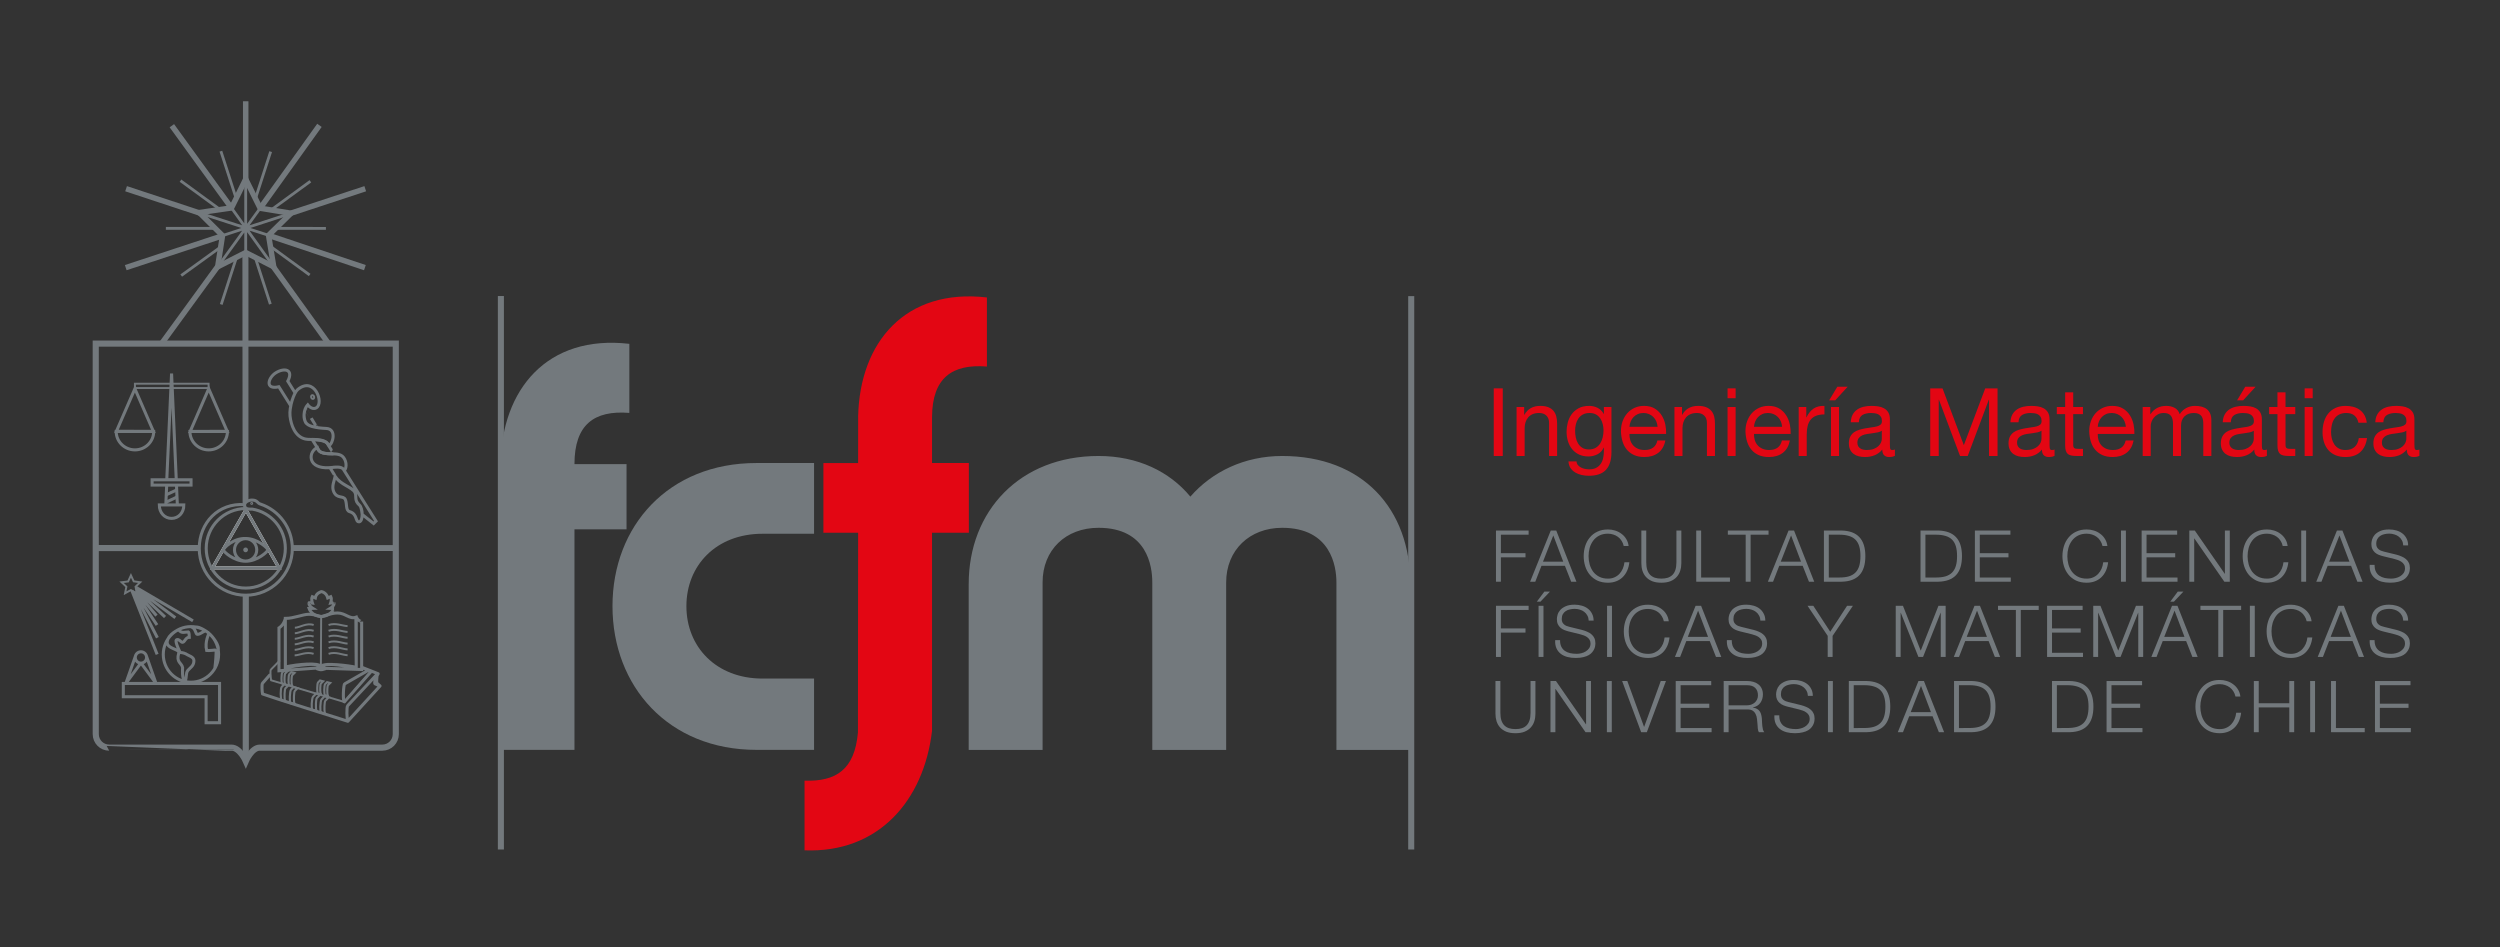 <?xml version="1.0" encoding="utf-8"?>
<!-- Generator: Adobe Illustrator 16.0.0, SVG Export Plug-In . SVG Version: 6.00 Build 0)  -->
<!DOCTYPE svg PUBLIC "-//W3C//DTD SVG 1.1//EN" "http://www.w3.org/Graphics/SVG/1.1/DTD/svg11.dtd">
<svg version="1.1" id="Layer_1" xmlns:x="http://ns.adobe.com/Extensibility/1.0/" xmlns:i="http://ns.adobe.com/AdobeIllustrator/10.0/" xmlns:graph="http://ns.adobe.com/Graphs/1.0/"
	 xmlns="http://www.w3.org/2000/svg" xmlns:xlink="http://www.w3.org/1999/xlink" x="0px" y="0px" width="792px" height="300px"
	 viewBox="0 0 792 300" enable-background="new 0 0 792 300" xml:space="preserve">
<rect x="0" y="0" width="792" height="300" fill="#333333" stroke="none"/>
<g>
	<path fill="none" stroke="#73797D" stroke-width="1.94" stroke-miterlimit="3.864" d="M125.387,108.85v123.72
		c0,2.363-1.908,4.283-4.263,4.283H82.345c-2.593-0.063-4.467,4.27-4.467,4.27s-1.882-4.334-4.591-4.27
		c0.003-0.004-38.689,0-38.689,0c-2.354,0-4.263-1.92-4.263-4.283l-0.003-123.712L125.387,108.85L125.387,108.85z"/>
	<path fill="none" stroke="#73797D" stroke-width="0.965" stroke-miterlimit="3.864" d="M92.118,128.55l-3.777-6.022
		c-4.525,1.045-3.413-2.88-0.961-4.423c2.695-1.691,5.742-1.096,3.787,2.648c0,0,0.871,1.417,2.324,3.729
		C93.491,124.482,92.499,126.367,92.118,128.55L92.118,128.55z M108.83,148.744l10.293,16.347l-0.757,0.761l-3.608-2.859
		c0,0-0.22-2.393-0.793-2.885c-1.938-1.672-0.789-2.594-1.539-4.146c-0.749-1.547-5.147-2.741-6.17-5.067
		c0.019,0.113-1.694-2.717-1.694-2.717C108.486,147.482,108.83,148.744,108.83,148.744L108.83,148.744z M96.762,129.467
		c-0.017-0.035,3.659,6.018,3.644,5.939c-2.274-0.275-3.378-0.93-3.831-2.152C96.039,131.875,96.458,130.041,96.762,129.467
		L96.762,129.467z M41.747,187.02l8.036,20.291 M42.403,187.607l7.459,14.42 M42.949,187.828l6.784,10.18 M43.352,187.646
		l6.22,7.392 M43.275,186.959l9.006,8.512 M43.201,186.461l12.34,9.232 M43.008,186.037l18.118,10.639 M52.804,153.684l-0.275,6.271
		h3.654l-0.277-6.271H52.804L52.804,153.684z M55.838,151.959l-1.486-33.625l-1.52,33.625H55.838L55.838,151.959z M48.186,151.994
		H60.52v1.688H48.186V151.994L48.186,151.994z M58.242,159.964c0,2.521-1.742,4.265-3.891,4.265c-2.146,0-3.889-1.742-3.889-4.265
		H58.242L58.242,159.964z M48.692,136.691c0,3.221-2.661,5.832-5.942,5.832s-5.943-2.611-5.943-5.832H48.692L48.692,136.691z
		 M97.485,128.242c0,0,1.312,1.783,2.717,0.953c2.574-1.521-0.604-10.188-5.903-5.779c-1.165,0.974-2.723,5.479-2.421,8.365
		c0.303,2.893,1.586,6.545,4.842,7.301c1.966,0.457,5.882-0.637,7.508,2.041c1.209-0.453,2.531-5.229-0.847-5.387
		c-3.332-0.15-6.152-0.721-6.661-2.129C95.511,130.26,97.485,128.242,97.485,128.242L97.485,128.242z M100.486,141.797
		c-1.309,0.636-2.268,2.15-1.811,3.835c0.457,1.687,2.503,2.692,5.394,2.54c0.161-0.008,0.312-0.021,0.46-0.028
		c2.558-0.19,3.7-0.5,4.564,0.947c0.913-1.071,0.648-3.459-0.652-4.563C106.466,142.842,101.329,144.98,100.486,141.797
		L100.486,141.797z M106.204,150.925c-0.304,1.38-1.235,3.224-0.457,4.897c1.063,2.295,3.043,1.07,3.653,2.443
		c0.607,1.375,0.023,3.428,1.37,3.826c2.588,0.768,1.677,3.363,3.047,3.213c1.21-0.137,1.253-4.199,0-5.354
		c-1.828-1.687-0.611-2.908-1.522-4.285C111.378,154.291,108.029,153.68,106.204,150.925L106.204,150.925z"/>
	<path fill="none" stroke="#73797D" stroke-width="0.621" stroke-miterlimit="3.864" d="M79.567,159.484
		c0-0.096,0.076-0.17,0.172-0.17c0.096,0,0.171,0.074,0.171,0.17s-0.075,0.17-0.171,0.17
		C79.644,159.66,79.567,159.578,79.567,159.484L79.567,159.484z M98.833,125.211c0.247-0.088,0.539,0.094,0.652,0.406
		c0.113,0.314,0.005,0.646-0.237,0.734c-0.246,0.092-0.539-0.092-0.651-0.408C98.483,125.632,98.591,125.302,98.833,125.211
		L98.833,125.211z"/>
	<path fill="none" stroke="#73797D" stroke-width="0.965" stroke-miterlimit="3.864" d="M51.724,207.32
		c0-4.869,3.923-8.81,8.765-8.81c4.842,0,8.765,3.938,8.765,8.81c0,4.861-3.923,8.807-8.765,8.807
		C55.646,216.127,51.724,212.182,51.724,207.32L51.724,207.32z M69.557,228.965h-4.265v-8.234H39.068v-4.213h30.487L69.557,228.965
		L69.557,228.965z M42.86,208.283c0-0.988,0.8-1.795,1.791-1.795c0.987,0,1.786,0.807,1.786,1.795c0,0.994-0.799,1.799-1.786,1.799
		C43.661,210.082,42.86,209.279,42.86,208.283L42.86,208.283z M42.939,207.77l-3.063,8.707l4.731-6.395 M46.359,207.77l3.061,8.707
		l-4.731-6.395 M52.981,203.18c-0.442,2.4,4.035,2.371,3.654,3.674c-0.918,3.137,0.913,3.021,1.218,4.666
		c0,0-0.305,3.898,0.76,4.209c0.61-0.84,0.154-2.484,0.913-3.367c0.801-0.916,1.904-1.418,1.904-3.057
		c0-1.189-1.65-1.568-2.134-1.914c-0.531-0.383-1.522-0.688-2.206-0.688c0,0-1.751-3.365-1.218-3.979
		c0.607-0.533,1.523,0.764,1.901,0.764c0.8,0,0.95-1.604,2.207-1.604c0-0.386-0.077-1.571-0.305-1.688
		c-1.257,0-2.053,0.615-3.122-0.688C56.559,199.5,53.426,200.771,52.981,203.18L52.981,203.18z M63.224,198.854
		c-0.98-0.377-2.477-0.229-2.477-0.229c1.296,0.613,1.22,2.33,1.752,2.33c1.068,0,1.599-0.877,2.664-1.066
		C65.166,199.889,64.203,199.229,63.224,198.854L63.224,198.854z M69.168,205.58c0-2.201-2.939-4.93-2.939-4.93
		s-1.446,2.68-0.764,5.434c0.686,0.074,2.665-0.152,2.665-0.152c0.497,0.229,0.304,1.033,0.304,1.527
		c0,1.227-0.381,4.359-0.381,4.359S69.168,207.787,69.168,205.58L69.168,205.58z"/>
	<polygon fill="none" stroke="#73797D" stroke-width="0.621" stroke-miterlimit="3.864" points="41.479,182.275 40.584,184.207 
		38.521,184.455 40.032,185.882 39.625,187.943 41.45,186.938 43.318,187.959 42.951,185.861 44.42,184.455 42.356,184.166 	"/>
	
		<line fill="none" stroke="#73797D" stroke-width="1.94" stroke-miterlimit="3.864" x1="77.859" y1="188.416" x2="77.859" y2="240.777"/>
	
		<path fill="none" stroke="#73797D" stroke-width="0.966" stroke-linecap="round" stroke-linejoin="round" stroke-miterlimit="3.864" d="
		M85.419,213.887l-2.252,2.563c-0.301,0.352-0.142,2.717,0.01,3.396c1.778,0.714,26.972,8.638,26.972,8.638l10.248-11.168
		l-1.603-0.688c-0.453-0.729,0.998-3.188,0.998-3.188l-4.96-1.957 M110.163,223.525c-0.4,0.324-0.305,4.512,0.019,4.977
		c0.02,0,10.217-11.188,10.217-11.188l-1.059-0.965c-0.09-1.007,0.182-2.822,0.182-2.822L110.163,223.525L110.163,223.525z
		 M109.208,216.643c-0.42,0.189-0.67,5.676-0.1,5.713c0.002-0.006,8.416-9.561,8.416-9.561l-0.815-0.459L109.208,216.643
		L109.208,216.643z"/>
	
		<path fill="none" stroke="#73797D" stroke-width="0.62" stroke-linecap="round" stroke-linejoin="round" stroke-miterlimit="3.864" d="
		M88.499,209.393l-2.629,2.688c-0.377,0.203-0.092,2.721,0,3.426c0.921,0.253,23.228,6.879,23.228,6.879l8.396-9.66l-2.663-0.953"/>
	<path fill="none" stroke="#73797D" stroke-width="0.965" stroke-miterlimit="3.864" d="M112.857,195.408v15.994
		c-2.184-0.521-10.389-1.572-11.225-0.271c-0.683-1.304-7.278-0.716-11.238,0.166v-15.392c-0.502,2.228-2.016,3.033-2.016,3.033
		v13.566l11.694-0.842c1.296,0.842,2.779,0.305,3.272,0.072l11.226,0.363v-15.188C114.571,196.923,113.461,196.826,112.857,195.408
		L112.857,195.408z M112.857,211.404c-2.388,0-9.512-1.914-11.188-0.229c1.522-0.036,1.563,0.952,0,0.993
		c-1.674-0.111-1.407-1.07,0-0.953c-1.447-1.879-11.255,0.387-11.255,0.387l-0.021-15.688c2.721,0,5.541-1.313,7.455-1.313
		s3.929,0.813,3.929,0.813s3.011-1.221,5.137-1.221c2.519,0,3.814,2.061,5.83,1.352
		C112.708,196.518,112.857,211.404,112.857,211.404L112.857,211.404z"/>
	
		<line fill="none" stroke="#73797D" stroke-width="0.621" stroke-miterlimit="3.864" x1="101.744" y1="195.436" x2="101.648" y2="211.119"/>
	<path fill="none" stroke="#73797D" stroke-width="0.671" stroke-miterlimit="3.864" d="M90.062,216.795l-0.842,0.852
		c-0.39,0.449-0.394,3.98,0.009,4.162c-0.009,0.061,1.823,0.53,1.01,0.159c-0.174-1.136-0.105-3.584,0.2-3.935l0.919-0.897
		L90.062,216.795L90.062,216.795z M92.993,217.636l-0.804,0.856c-0.388,0.439-0.549,4.072-0.144,4.25
		c-0.013,0.066,1.978,0.435,1.164,0.063c-0.178-1.137-0.106-3.584,0.2-3.936l0.851-0.852L92.993,217.636L92.993,217.636z
		 M100.112,219.74l-0.956,1.006c-0.389,0.449-0.595,3.895-0.189,4.072c-0.012,0.066,2.021,0.619,1.21,0.242
		c-0.177-1.127-0.106-3.582,0.199-3.936l1.032-1.043L100.112,219.74L100.112,219.74z M102.815,220.582l-0.956,1.01
		c-0.391,0.441-0.554,3.918-0.153,4.1c-0.011,0.063,1.983,0.59,1.171,0.219c-0.179-1.137-0.106-3.584,0.2-3.936l1.032-1.045
		L102.815,220.582L102.815,220.582z M90.06,212.418l-0.64,0.648c-0.295,0.342-0.354,3.301-0.048,3.438
		c-0.008,0.049,0.834,0.337,0.95,0.294c0.125-0.007-0.07-0.312-0.129-0.454c-0.134-0.861-0.078-2.725,0.154-2.99l0.695-0.674
		L90.06,212.418L90.06,212.418z"/>
	<path fill="none" stroke="#73797D" stroke-width="0.965" stroke-miterlimit="3.864" d="M101.782,195.289
		c-3.042-0.076-3.874-2.506-3.874-2.506l1.183-0.055c0,0-1.485-0.902-1.155-1.791c-0.024-0.041,1.034,0.11,1.034,0.11
		s-0.446-1.218-0.042-2.021l0.947,0.396c0.272-1.618,1.948-1.996,1.948-1.996s1.561,0.212,2.018,1.996l0.947-0.396
		c0.404,0.805-0.033,2.021-0.033,2.021s1.058-0.151,1.034-0.11c0.331,0.889-1.156,1.791-1.156,1.791l1.186,0.055
		C105.817,192.783,104.825,195.215,101.782,195.289L101.782,195.289z"/>
	
		<line fill="none" stroke="#73797D" stroke-width="1.94" stroke-miterlimit="3.864" x1="30.248" y1="173.623" x2="63.09" y2="173.623"/>
	
		<line fill="none" stroke="#73797D" stroke-width="1.87" stroke-miterlimit="3.864" x1="92.757" y1="173.623" x2="125.336" y2="173.623"/>
	<polygon fill="none" stroke="#FFFFFF" stroke-width="0.965" stroke-miterlimit="3.864" points="77.904,161.49 88.378,179.91 
		67.338,179.91 	"/>
	<path fill="none" stroke="#73797D" stroke-width="0.965" stroke-miterlimit="3.864" d="M77.814,170.596
		c3.791,0,7.087,3.119,7.046,3.613c0.035,0.466-3.257,3.59-7.046,3.59s-7.091-3.124-7.057-3.59
		C70.722,173.715,73.895,170.449,77.814,170.596L77.814,170.596z M74.281,174.197c0-1.959,1.58-3.545,3.528-3.545
		c1.949,0,3.53,1.59,3.53,3.545c0,1.957-1.581,3.549-3.53,3.549C75.86,177.742,74.281,176.154,74.281,174.197L74.281,174.197z"/>
	<path fill="#73797D" stroke="#73797D" stroke-width="0.621" stroke-miterlimit="3.864" d="M77.369,174.197
		c0-0.244,0.198-0.44,0.444-0.44c0.241,0,0.44,0.196,0.44,0.44c0,0.246-0.199,0.445-0.44,0.445
		C77.566,174.645,77.369,174.443,77.369,174.197L77.369,174.197z"/>
	<path fill="none" stroke="#73797D" stroke-width="0.965" stroke-miterlimit="3.864" d="M77.916,161.102
		c-6.922,0-12.588,5.656-12.588,12.609c0,6.955,5.61,12.594,12.532,12.594c6.922,0,12.533-5.639,12.533-12.594
		c0-6.256-4.54-11.441-10.49-12.428c-2.214,0.16-2.327-0.646-2.405-1.063c-0.204-1.134,1.271-1.8,2.323-1.8
		c1.828,0,1.674,1.07,2.77,1.3c5.825,1.979,10.015,7.521,10.015,14.035c0,8.181-6.601,14.813-14.742,14.813
		c-8.143,0-14.742-6.633-14.742-14.813c0-8.187,6.12-14.494,14.344-13.882C77.333,160.412,77.916,161.102,77.916,161.102
		L77.916,161.102z"/>
	<polygon fill="none" stroke="#73797D" stroke-width="1.734" stroke-miterlimit="3.864" points="77.839,56.75 73.329,65.87 
		63.136,67.346 70.483,74.636 68.967,84.517 77.839,80.01 86.713,84.517 85.083,74.544 92.198,67.563 82.421,65.961 	"/>
	<path fill="none" stroke="#73797D" stroke-width="0.895" stroke-miterlimit="3.864" d="M77.839,57.078V80.01 M63.484,67.56
		l21.598,6.985 M68.967,84.517l13.452-18.555 M86.713,84.517L73.332,65.871 M92.198,67.563l-21.714,7.075"/>
	<path fill="none" stroke="#73797D" stroke-width="1.734" stroke-miterlimit="3.864" d="M70.364,74.725L39.831,84.788
		 M115.709,59.783l-23.493,7.742 M73.303,65.85L54.444,39.825 M104.12,108.884L86.549,84.453 M82.435,65.934l18.768-26.223
		 M51.158,108.884l17.787-24.431 M63.388,67.533l-23.447-7.75 M115.598,84.788L85.199,74.603 M77.839,32.089v25.578"/>
	<path fill="none" stroke="#73797D" stroke-width="0.895" stroke-miterlimit="3.864" d="M69.953,78.224l-12.545,9.072
		 M98.328,57.426l-12.341,9.009 M74.895,81.583l-4.809,14.868 M85.746,48.032l-4.771,14.75 M80.869,81.595l4.774,14.76
		 M69.976,47.896l4.852,15.001 M85.639,78.014l12.462,9.098 M57.181,57.234l12.437,9.079 M87.534,72.349l15.712,0.003
		 M52.547,72.349H68.02"/>
	<path fill="none" stroke="#73797D" stroke-width="0.965" stroke-miterlimit="3.864" d="M103.612,140.369
		c0.69,1.021,2.094,3.402,2.054,3.402c0,0-3.311,0.229-4.489-0.88c-0.259-0.394-2.25-3.606-2.25-3.606
		S102.927,139.345,103.612,140.369L103.612,140.369z M42.736,123.16l-5.857,13.479l11.725,0.032L42.736,123.16L42.736,123.16z
		 M60.166,136.691c0,3.221,2.661,5.832,5.942,5.832c3.285,0,5.942-2.611,5.942-5.832H60.166L60.166,136.691z M66.12,123.16
		l5.859,13.479l-11.725,0.032L66.12,123.16L66.12,123.16z M52.639,159.072l3.504-1.646 M52.526,156.818l3.503-1.646"/>
	<path fill="none" stroke="#73797D" stroke-width="0.621" stroke-miterlimit="3.864" d="M54.279,122.926H42.743v-1.375h11.423
		L54.279,122.926L54.279,122.926z M54.469,121.551h11.608v1.375H54.543L54.469,121.551L54.469,121.551z M93.413,198.867
		c1.598-0.053,3.661-1.635,5.95-0.871 M93.398,200.615c1.594-0.047,3.672-1.559,5.962-0.787 M93.382,202.369
		c1.597-0.047,3.685-1.482,5.975-0.719 M93.373,204.121c1.595-0.047,3.693-1.412,5.985-0.645 M93.357,205.875
		c1.596-0.047,3.708-1.336,5.995-0.573 M93.341,207.629c1.596-0.053,3.722-1.264,6.011-0.496 M110.106,198.352
		c-1.597-0.052-3.728-1.119-6.016-0.354 M110.109,200.197c-1.597-0.053-3.729-1.139-6.017-0.369 M110.111,202.045
		c-1.597-0.053-3.728-1.16-6.016-0.396 M110.111,203.891c-1.597-0.052-3.728-1.182-6.013-0.412 M110.116,205.736
		c-1.598-0.055-3.729-1.197-6.014-0.437 M110.118,207.58c-1.598-0.053-3.728-1.215-6.016-0.447"/>
	<polygon fill="none" stroke="#73797D" stroke-width="0.965" stroke-miterlimit="3.864" points="77.904,161.49 88.378,179.91 
		67.338,179.91 	"/>
	<path fill="none" stroke="#73797D" stroke-width="0.671" stroke-miterlimit="3.864" d="M92.294,212.955l-0.639,0.646
		c-0.296,0.342-0.354,3.299-0.048,3.438c0.145,0.084,0.835,0.406,0.95,0.359c0.124,0-0.09-0.375-0.129-0.52
		c-0.135-0.859-0.08-2.723,0.152-2.99l0.698-0.68L92.294,212.955L92.294,212.955z"/>
	<polygon fill="#73797D" points="76.792,80.01 78.708,80.01 78.708,158.191 77.817,159.396 77.458,159.875 76.861,159.467 	"/>
	<path fill="none" stroke="#73797D" stroke-width="0.671" stroke-miterlimit="3.864" d="M101.388,215.572l-0.642,0.65
		c-0.293,0.34-0.353,3.301-0.048,3.438c-0.009,0.052,0.834,0.334,0.95,0.293c0.124-0.004-0.071-0.313-0.129-0.453
		c-0.136-0.854-0.08-2.721,0.153-2.984l0.696-0.68L101.388,215.572L101.388,215.572z M103.623,216.111l-0.638,0.646
		c-0.297,0.344-0.354,3.309-0.047,3.439c0.144,0.08,0.833,0.404,0.949,0.361c0.125-0.004-0.09-0.381-0.129-0.521
		c-0.136-0.856-0.079-2.728,0.152-2.99l0.697-0.684L103.623,216.111L103.623,216.111z"/>
</g>
<g>
	<path fill="#E30613" d="M295.267,146.684h11.667v22.082h-11.667v62.77c-2.609,22.172-17.031,38.767-40.39,37.849v-22.073
		c9.952,0.336,15.882-3.461,16.917-15.256l0.061-63.285h-11.003v-22.08h11.003l0.006-14.845
		c0.551-23.392,14.897-40.593,40.79-37.614v21.883c-11.077-0.877-17.273,3.624-17.383,15.908v14.665V146.684L295.267,146.684z"/>
	<path fill="none" stroke="#73797D" stroke-width="1.916" stroke-miterlimit="3.864" d="M447.076,269.121V93.813 M158.681,269.121
		V93.783"/>
	<path fill="#73797D" d="M181.99,147.037c0-12.528,6.209-17.112,17.384-16.23v-21.881c-26.074-3.001-40.441,14.466-40.796,38.111
		v20.646v69.871h23.412v-69.871h16.497v-20.646H181.99L181.99,147.037z"/>
	<path fill="#73797D" d="M239.624,237.555h18.268V214.97h-16.32c-14.722,0-24.12-10.058-24.12-22.938s9.4-22.938,24.12-22.938h16.32
		v-22.407h-18.268c-27.846,0-45.588,19.938-45.588,45.349C194.036,217.443,211.777,237.555,239.624,237.555L239.624,237.555z"/>
	<path fill="#73797D" d="M446.791,185.023c0-23.813-15.069-40.568-40.605-40.568c-11.88,0-22.166,4.939-29.082,12.875
		c-6.559-7.936-16.661-12.875-29.082-12.875c-24.994,0-41.137,17.463-41.137,40.568v52.565h23.408v-53.095
		c0-10.229,7.271-17.287,17.729-17.287c15.432,0,17.025,12.17,17.025,17.287v53.095h23.403v-53.095
		c0-10.229,7.44-17.287,17.729-17.287c15.433,0,17.202,12.17,17.202,17.287v53.095h23.404v-52.565H446.791L446.791,185.023z"/>
</g>
<g>
	<path fill="#73797D" d="M473.765,215.75v10.379c0,0.828,0.114,1.623,0.346,2.383c0.243,0.74,0.615,1.395,1.113,1.953
		c0.521,0.559,1.176,1.005,1.965,1.34c0.81,0.316,1.772,0.479,2.897,0.479c1.146,0,2.109-0.16,2.9-0.479
		c0.805-0.335,1.459-0.781,1.961-1.34c0.516-0.563,0.891-1.213,1.121-1.953c0.241-0.76,0.357-1.555,0.357-2.383V215.75h-1.551
		v10.039c0,0.938-0.104,1.742-0.313,2.4c-0.221,0.652-0.523,1.188-0.938,1.61c-0.414,0.405-0.912,0.711-1.506,0.907
		c-0.595,0.184-1.271,0.271-2.031,0.271c-0.748,0-1.418-0.093-2.014-0.271c-0.598-0.196-1.093-0.5-1.504-0.907
		c-0.41-0.423-0.726-0.958-0.938-1.61c-0.214-0.658-0.313-1.467-0.313-2.4V215.75H473.765L473.765,215.75z"/>
	<polygon fill="#73797D" points="491.193,215.75 491.193,231.959 492.744,231.959 492.744,218.25 492.791,218.25 502.289,231.959 
		504.021,231.959 504.021,215.75 502.472,215.75 502.472,229.466 502.422,229.466 492.929,215.75 	"/>
	<polygon fill="#73797D" points="509.06,215.75 509.06,231.959 510.611,231.959 510.611,215.75 	"/>
	<polygon fill="#73797D" points="513.891,215.75 519.918,231.959 521.717,231.959 527.77,215.75 526.127,215.75 520.877,230.258 
		520.83,230.258 515.535,215.75 	"/>
	<polygon fill="#73797D" points="530.865,215.75 530.865,231.959 542.234,231.959 542.234,230.645 532.416,230.645 532.416,224.246 
		541.502,224.246 541.502,222.928 532.416,222.928 532.416,217.07 542.115,217.07 542.115,215.75 	"/>
	<path fill="#73797D" d="M547.613,223.447v-6.377h5.795c1.188,0,2.072,0.283,2.646,0.863c0.578,0.573,0.865,1.361,0.865,2.362
		c0,0.493-0.098,0.942-0.299,1.334c-0.18,0.376-0.434,0.707-0.752,0.978c-0.32,0.271-0.691,0.481-1.115,0.635
		c-0.428,0.142-0.875,0.205-1.35,0.205H547.613L547.613,223.447z M546.061,215.75v16.209h1.559v-7.195h5.887
		c0.732-0.027,1.301,0.092,1.713,0.363c0.43,0.273,0.74,0.637,0.955,1.09c0.229,0.441,0.375,0.947,0.438,1.521
		c0.074,0.562,0.129,1.128,0.164,1.701c0.014,0.168,0.025,0.361,0.045,0.593c0.016,0.227,0.027,0.465,0.041,0.698
		c0.027,0.229,0.068,0.459,0.115,0.688c0.063,0.213,0.139,0.395,0.229,0.541h1.713c-0.17-0.193-0.305-0.463-0.414-0.813
		c-0.086-0.365-0.158-0.74-0.201-1.136c-0.051-0.411-0.069-0.812-0.092-1.204c-0.016-0.395-0.031-0.723-0.045-1.004
		c-0.031-0.479-0.1-0.93-0.207-1.337c-0.094-0.423-0.254-0.792-0.479-1.11c-0.212-0.32-0.494-0.58-0.85-0.773
		c-0.346-0.205-0.787-0.355-1.322-0.428v-0.051c1.057-0.211,1.85-0.693,2.379-1.453c0.527-0.752,0.799-1.65,0.799-2.678
		c0-0.729-0.143-1.354-0.41-1.889c-0.26-0.545-0.611-0.98-1.072-1.313c-0.438-0.352-0.961-0.607-1.571-0.771
		c-0.595-0.166-1.229-0.254-1.896-0.254h-7.461v0.006h-0.015L546.061,215.75L546.061,215.75z"/>
	<path fill="#73797D" d="M563.674,226.623h-1.551c-0.047,1,0.082,1.854,0.387,2.576c0.318,0.709,0.771,1.285,1.352,1.746
		c0.57,0.447,1.271,0.795,2.104,1.018c0.818,0.217,1.711,0.316,2.67,0.316c0.953,0,1.779-0.094,2.467-0.272
		c0.686-0.165,1.258-0.382,1.709-0.659c0.475-0.281,0.836-0.604,1.098-0.951c0.273-0.349,0.479-0.688,0.609-1.021
		c0.154-0.348,0.248-0.67,0.279-0.977c0.041-0.297,0.064-0.539,0.064-0.725c0-0.666-0.113-1.232-0.352-1.704
		c-0.211-0.472-0.516-0.868-0.914-1.181c-0.383-0.334-0.822-0.604-1.348-0.821c-0.496-0.226-1.041-0.413-1.617-0.567l-3.971-0.974
		c-0.336-0.077-0.656-0.175-0.957-0.294c-0.289-0.125-0.547-0.275-0.781-0.475c-0.227-0.195-0.404-0.436-0.543-0.707
		c-0.123-0.289-0.182-0.623-0.182-1c0-0.604,0.109-1.115,0.342-1.521c0.229-0.406,0.521-0.729,0.893-0.977
		c0.387-0.26,0.816-0.438,1.303-0.545c0.504-0.125,1.021-0.184,1.553-0.184c0.58,0,1.127,0.082,1.645,0.25
		c0.531,0.152,0.996,0.385,1.396,0.707c0.4,0.299,0.73,0.691,0.979,1.156c0.258,0.455,0.398,0.988,0.434,1.611h1.555
		c0-0.828-0.168-1.563-0.498-2.182c-0.318-0.636-0.752-1.168-1.299-1.594c-0.555-0.419-1.191-0.738-1.92-0.949
		c-0.73-0.213-1.5-0.313-2.311-0.313c-1.146,0-2.074,0.164-2.807,0.498c-0.729,0.313-1.313,0.709-1.732,1.176
		c-0.41,0.477-0.688,0.979-0.846,1.496c-0.15,0.531-0.227,0.99-0.227,1.391c0,0.635,0.098,1.172,0.293,1.607
		c0.217,0.439,0.484,0.813,0.821,1.111c0.334,0.301,0.726,0.541,1.159,0.727c0.457,0.182,0.922,0.338,1.396,0.457l3.631,0.882
		c0.381,0.093,0.768,0.21,1.164,0.364c0.393,0.136,0.752,0.318,1.063,0.547c0.337,0.229,0.604,0.507,0.809,0.838
		c0.211,0.339,0.314,0.725,0.314,1.178c0,0.596-0.146,1.1-0.436,1.523c-0.285,0.408-0.654,0.748-1.101,1.023
		c-0.423,0.26-0.888,0.446-1.39,0.564c-0.5,0.123-0.965,0.18-1.393,0.18c-0.742,0-1.443-0.063-2.104-0.203
		c-0.65-0.15-1.229-0.396-1.713-0.729c-0.475-0.326-0.846-0.771-1.119-1.334C563.787,228.156,563.658,227.459,563.674,226.623
		L563.674,226.623z"/>
	<polygon fill="#73797D" points="579.096,215.75 579.096,231.959 580.648,231.959 580.648,215.75 	"/>
	<path fill="#73797D" d="M585.707,215.75v16.209h5.635c2.486-0.057,4.354-0.748,5.602-2.063c1.262-1.334,1.893-3.348,1.893-6.043
		c0-2.688-0.631-4.696-1.893-6.021c-1.248-1.323-3.109-2.022-5.602-2.088h-5.635V215.75z M587.26,230.645V217.07h3.313
		c1.172,0,2.176,0.129,3.018,0.383c0.854,0.246,1.551,0.635,2.102,1.186c0.547,0.545,0.945,1.245,1.205,2.105
		c0.268,0.859,0.395,1.904,0.395,3.111c0,1.217-0.129,2.252-0.395,3.111c-0.26,0.861-0.658,1.568-1.205,2.109
		c-0.551,0.545-1.248,0.939-2.102,1.197c-0.842,0.242-1.846,0.365-3.018,0.365L587.26,230.645L587.26,230.645z"/>
	<path fill="#73797D" d="M605.311,225.609l3.264-8.313l3.146,8.313H605.311L605.311,225.609z M607.77,215.75l-6.549,16.209h1.646
		l1.963-5.035h7.418l1.986,5.035h1.664l-6.393-16.209H607.77L607.77,215.75z"/>
	<path fill="#73797D" d="M619.041,215.75v16.209h5.637c2.48-0.057,4.354-0.748,5.6-2.063c1.264-1.334,1.893-3.348,1.893-6.043
		c0-2.688-0.629-4.696-1.893-6.021c-1.246-1.323-3.113-2.022-5.6-2.088h-5.637V215.75z M620.594,230.645V217.07h3.313
		c1.17,0,2.176,0.129,3.012,0.383c0.854,0.246,1.551,0.635,2.098,1.186c0.557,0.545,0.953,1.245,1.212,2.105
		c0.265,0.859,0.39,1.904,0.39,3.111c0,1.217-0.129,2.252-0.39,3.111c-0.255,0.861-0.655,1.568-1.212,2.109
		c-0.547,0.545-1.242,0.939-2.098,1.197c-0.834,0.242-1.842,0.365-3.012,0.365L620.594,230.645L620.594,230.645z"/>
	<path fill="#73797D" d="M650.068,215.75v16.209h5.635c2.479-0.057,4.346-0.748,5.594-2.063c1.264-1.334,1.896-3.348,1.896-6.043
		c0-2.688-0.635-4.696-1.896-6.021c-1.248-1.323-3.113-2.022-5.594-2.088h-5.635V215.75z M651.619,230.645V217.07h3.311
		c1.17,0,2.182,0.129,3.016,0.383c0.852,0.246,1.553,0.635,2.1,1.186c0.547,0.545,0.955,1.245,1.213,2.105
		c0.26,0.859,0.387,1.904,0.387,3.111c0,1.217-0.129,2.252-0.387,3.111c-0.256,0.861-0.666,1.568-1.213,2.109
		c-0.547,0.545-1.248,0.939-2.1,1.197c-0.832,0.242-1.846,0.365-3.016,0.365L651.619,230.645L651.619,230.645z"/>
	<polygon fill="#73797D" points="667.361,215.75 667.361,231.959 678.73,231.959 678.73,230.645 668.914,230.645 668.914,224.246 
		677.998,224.246 677.998,222.928 668.914,222.928 668.914,217.07 678.611,217.07 678.611,215.75 	"/>
	<path fill="#73797D" d="M708.199,220.658h1.557c-0.104-0.848-0.365-1.598-0.775-2.25c-0.396-0.646-0.896-1.193-1.51-1.635
		c-0.592-0.457-1.262-0.799-2.01-1.023c-0.73-0.223-1.479-0.336-2.256-0.336c-1.279,0-2.404,0.23-3.377,0.701
		c-0.957,0.453-1.76,1.078-2.396,1.861c-0.639,0.771-1.121,1.664-1.438,2.682c-0.318,1.012-0.48,2.078-0.48,3.195
		s0.162,2.189,0.48,3.201c0.313,1.018,0.801,1.918,1.438,2.686c0.643,0.771,1.439,1.393,2.396,1.861
		c0.973,0.453,2.098,0.68,3.377,0.68c0.955,0,1.822-0.156,2.602-0.453c0.789-0.303,1.479-0.734,2.057-1.293
		c0.572-0.563,1.053-1.244,1.418-2.039c0.355-0.809,0.6-1.705,0.707-2.701h-1.557c-0.076,0.723-0.254,1.406-0.521,2.041
		c-0.273,0.623-0.631,1.162-1.07,1.637c-0.443,0.471-0.963,0.838-1.58,1.113c-0.604,0.268-1.295,0.402-2.049,0.402
		c-1.078,0-2.01-0.205-2.787-0.604c-0.771-0.411-1.414-0.948-1.918-1.612c-0.484-0.683-0.854-1.446-1.094-2.295
		c-0.229-0.858-0.352-1.729-0.352-2.61c0-0.892,0.119-1.763,0.352-2.609c0.241-0.844,0.604-1.604,1.094-2.266
		c0.504-0.685,1.146-1.229,1.918-1.64c0.777-0.408,1.707-0.606,2.787-0.606c0.592,0,1.158,0.094,1.686,0.269
		c0.555,0.172,1.045,0.42,1.488,0.754c0.459,0.328,0.838,0.752,1.146,1.248C707.838,219.482,708.064,220.039,708.199,220.658
		L708.199,220.658z"/>
	<polygon fill="#73797D" points="714.014,215.75 714.014,231.959 715.566,231.959 715.566,224.107 725.246,224.107 725.246,231.959 
		726.797,231.959 726.797,215.75 725.246,215.75 725.246,222.787 715.566,222.787 715.566,215.75 	"/>
	<polygon fill="#73797D" points="731.855,215.75 731.855,231.959 733.408,231.959 733.408,215.75 	"/>
	<polygon fill="#73797D" points="738.471,215.75 738.471,231.959 749.148,231.959 749.148,230.645 740.023,230.645 740.023,215.75 	
		"/>
	<polygon fill="#73797D" points="752.389,215.75 752.389,231.959 763.752,231.959 763.752,230.645 753.939,230.645 753.939,224.246 
		763.02,224.246 763.02,222.928 753.939,222.928 753.939,217.07 763.639,217.07 763.639,215.75 	"/>
	<polygon fill="#73797D" points="473.924,191.912 473.924,208.123 475.478,208.123 475.478,200.404 483.277,200.404 
		483.277,199.084 475.478,199.084 475.478,193.229 484.265,193.229 484.265,191.912 	"/>
	<path fill="#73797D" d="M488.013,190.617l3.02-3.201h-1.78l-2.396,3.201H488.013L488.013,190.617z M487.418,191.912v16.211h1.554
		v-16.211H487.418L487.418,191.912z"/>
	<path fill="#73797D" d="M494.229,202.793h-1.551c-0.047,0.994,0.082,1.85,0.391,2.561c0.316,0.713,0.77,1.297,1.346,1.75
		c0.58,0.453,1.279,0.795,2.103,1.021c0.821,0.215,1.709,0.314,2.675,0.314c0.962,0,1.775-0.088,2.466-0.27
		c0.688-0.17,1.257-0.387,1.711-0.659c0.472-0.29,0.839-0.604,1.097-0.95c0.272-0.35,0.479-0.689,0.619-1.023
		c0.146-0.346,0.239-0.678,0.271-0.977c0.05-0.305,0.066-0.547,0.066-0.729c0-0.664-0.113-1.23-0.34-1.703
		c-0.217-0.467-0.521-0.861-0.92-1.18c-0.379-0.332-0.824-0.605-1.35-0.818c-0.495-0.229-1.045-0.415-1.615-0.566l-3.975-0.975
		c-0.336-0.074-0.648-0.174-0.957-0.297c-0.289-0.119-0.547-0.275-0.775-0.479c-0.229-0.195-0.408-0.437-0.549-0.707
		c-0.121-0.281-0.182-0.617-0.182-0.992c0-0.611,0.113-1.115,0.34-1.521c0.232-0.408,0.525-0.738,0.896-0.975
		c0.381-0.266,0.813-0.443,1.299-0.547c0.5-0.119,1.021-0.182,1.553-0.182c0.576,0,1.13,0.074,1.646,0.248
		c0.528,0.148,0.998,0.385,1.394,0.703c0.412,0.303,0.733,0.688,0.979,1.154c0.261,0.455,0.396,0.988,0.433,1.604h1.554
		c0-0.824-0.169-1.551-0.5-2.174c-0.317-0.639-0.755-1.162-1.304-1.59c-0.549-0.43-1.185-0.742-1.916-0.951
		c-0.73-0.212-1.5-0.32-2.306-0.32c-1.146,0-2.077,0.168-2.813,0.498c-0.727,0.319-1.303,0.713-1.729,1.186
		c-0.411,0.469-0.692,0.97-0.842,1.498c-0.151,0.523-0.229,0.988-0.229,1.384c0,0.64,0.099,1.175,0.299,1.608
		c0.211,0.438,0.488,0.813,0.822,1.107c0.334,0.305,0.721,0.547,1.164,0.725c0.452,0.184,0.92,0.342,1.389,0.459l3.629,0.894
		c0.384,0.086,0.771,0.206,1.164,0.358c0.396,0.14,0.752,0.318,1.072,0.541c0.336,0.229,0.603,0.515,0.799,0.842
		c0.213,0.334,0.32,0.729,0.32,1.181c0,0.597-0.146,1.103-0.438,1.522c-0.284,0.4-0.651,0.748-1.1,1.021
		c-0.424,0.26-0.887,0.445-1.393,0.566c-0.5,0.123-0.969,0.179-1.396,0.179c-0.742,0-1.439-0.063-2.098-0.2
		c-0.654-0.146-1.228-0.393-1.709-0.727c-0.478-0.332-0.846-0.775-1.123-1.336C494.345,204.318,494.215,203.621,494.229,202.793
		L494.229,202.793z"/>
	<polygon fill="#73797D" points="509.121,191.912 509.121,208.123 510.672,208.123 510.672,191.912 	"/>
	<path fill="#73797D" d="M527.111,196.816h1.553c-0.104-0.85-0.365-1.602-0.773-2.252c-0.396-0.648-0.896-1.189-1.506-1.629
		c-0.596-0.459-1.264-0.802-2.01-1.025c-0.729-0.229-1.482-0.342-2.26-0.342c-1.275,0-2.402,0.23-3.375,0.707
		c-0.959,0.451-1.76,1.072-2.398,1.854c-0.639,0.771-1.119,1.675-1.438,2.687c-0.32,1.018-0.482,2.084-0.482,3.199
		c0,1.118,0.162,2.188,0.482,3.202c0.314,1.011,0.799,1.907,1.438,2.677c0.645,0.778,1.439,1.396,2.398,1.861
		c0.973,0.453,2.1,0.682,3.375,0.682c0.959,0,1.824-0.146,2.604-0.447c0.789-0.307,1.479-0.734,2.059-1.295
		c0.572-0.563,1.045-1.242,1.406-2.039c0.369-0.807,0.605-1.705,0.719-2.707h-1.563c-0.074,0.729-0.248,1.406-0.521,2.047
		c-0.271,0.617-0.639,1.162-1.072,1.636c-0.439,0.47-0.965,0.833-1.578,1.112c-0.606,0.271-1.289,0.398-2.051,0.398
		c-1.078,0-2.006-0.199-2.785-0.605c-0.775-0.403-1.412-0.941-1.918-1.61c-0.49-0.683-0.854-1.442-1.096-2.292
		c-0.23-0.861-0.348-1.732-0.348-2.607c0-0.893,0.111-1.764,0.348-2.607c0.238-0.854,0.604-1.604,1.096-2.271
		c0.5-0.682,1.143-1.229,1.918-1.627c0.779-0.412,1.707-0.611,2.785-0.611c0.596,0,1.155,0.086,1.688,0.271
		c0.555,0.166,1.041,0.412,1.484,0.742c0.459,0.342,0.836,0.753,1.143,1.258C526.744,195.645,526.977,196.197,527.111,196.816
		L527.111,196.816z"/>
	<path fill="#73797D" d="M534.699,201.766l3.26-8.313l3.156,8.313H534.699L534.699,201.766z M537.166,191.912l-6.551,16.211h1.645
		l1.961-5.037h7.42l1.984,5.037h1.672l-6.395-16.211H537.166L537.166,191.912z"/>
	<path fill="#73797D" d="M548.627,202.793h-1.551c-0.047,0.994,0.082,1.85,0.387,2.561c0.32,0.713,0.771,1.297,1.354,1.75
		c0.572,0.453,1.271,0.795,2.098,1.021c0.82,0.215,1.709,0.314,2.672,0.314c0.959,0,1.777-0.088,2.463-0.27
		c0.688-0.17,1.261-0.387,1.713-0.659c0.479-0.29,0.832-0.604,1.102-0.95c0.271-0.35,0.475-0.689,0.607-1.023
		c0.158-0.346,0.244-0.678,0.275-0.977c0.047-0.305,0.063-0.547,0.063-0.729c0-0.664-0.111-1.23-0.344-1.703
		c-0.211-0.467-0.518-0.861-0.911-1.18c-0.386-0.332-0.823-0.605-1.351-0.818c-0.502-0.229-1.043-0.415-1.615-0.566l-3.975-0.975
		c-0.34-0.074-0.656-0.174-0.961-0.297c-0.285-0.119-0.547-0.275-0.773-0.479c-0.229-0.191-0.411-0.437-0.549-0.707
		c-0.121-0.281-0.18-0.617-0.18-0.992c0-0.611,0.11-1.115,0.346-1.521c0.229-0.408,0.521-0.738,0.888-0.975
		c0.384-0.266,0.813-0.443,1.302-0.547c0.506-0.119,1.021-0.182,1.559-0.182c0.578,0,1.125,0.074,1.641,0.248
		c0.537,0.148,1,0.385,1.393,0.703c0.412,0.303,0.734,0.688,0.979,1.154c0.27,0.455,0.404,0.988,0.438,1.604h1.553
		c0-0.824-0.168-1.551-0.502-2.174c-0.32-0.639-0.754-1.162-1.301-1.59c-0.545-0.43-1.188-0.742-1.92-0.951
		c-0.729-0.212-1.498-0.32-2.307-0.32c-1.143,0-2.077,0.168-2.807,0.498c-0.729,0.319-1.31,0.713-1.736,1.186
		c-0.405,0.469-0.688,0.97-0.846,1.498c-0.148,0.523-0.229,0.988-0.229,1.384c0,0.64,0.104,1.175,0.304,1.608
		c0.211,0.438,0.48,0.813,0.814,1.107c0.337,0.305,0.729,0.547,1.166,0.725c0.453,0.184,0.919,0.342,1.396,0.459l3.631,0.894
		c0.377,0.086,0.77,0.206,1.162,0.358c0.393,0.14,0.748,0.318,1.067,0.541c0.332,0.229,0.604,0.515,0.8,0.842
		c0.217,0.334,0.314,0.729,0.314,1.181c0,0.597-0.145,1.103-0.434,1.522c-0.285,0.4-0.654,0.748-1.097,1.021
		c-0.427,0.26-0.892,0.445-1.39,0.566c-0.506,0.123-0.971,0.179-1.393,0.179c-0.748,0-1.449-0.063-2.104-0.2
		c-0.653-0.146-1.227-0.393-1.711-0.727c-0.475-0.332-0.846-0.775-1.12-1.336C548.742,204.316,548.619,203.621,548.627,202.793
		L548.627,202.793z"/>
	<polygon fill="#73797D" points="579.014,201.445 579.014,208.123 580.566,208.123 580.566,201.445 587.002,191.912 
		585.154,191.912 579.814,200.131 574.451,191.912 572.625,191.912 	"/>
	<polygon fill="#73797D" points="600.568,191.912 600.568,208.123 602.119,208.123 602.119,194.119 602.166,194.119 
		607.756,208.123 609.219,208.123 614.787,194.119 614.828,194.119 614.828,208.123 616.381,208.123 616.381,191.912 
		614.104,191.912 608.486,206.127 602.852,191.912 	"/>
	<path fill="#73797D" d="M623.053,201.766l3.271-8.313l3.145,8.313H623.053L623.053,201.766z M625.523,191.912l-6.557,16.211h1.646
		l1.965-5.037h7.414l1.982,5.037h1.672l-6.396-16.211H625.523L625.523,191.912z"/>
	<polygon fill="#73797D" points="632.969,191.912 632.969,193.229 638.631,193.229 638.631,208.123 640.182,208.123 
		640.182,193.229 645.865,193.229 645.865,191.912 	"/>
	<polygon fill="#73797D" points="648.521,191.912 648.521,208.123 659.891,208.123 659.891,206.809 650.076,206.809 
		650.076,200.404 659.158,200.404 659.158,199.084 650.076,199.084 650.076,193.229 659.775,193.229 659.775,191.912 	"/>
	<polygon fill="#73797D" points="663.139,191.912 663.139,208.123 664.689,208.123 664.689,194.119 664.736,194.119 
		670.326,208.123 671.785,208.123 677.359,194.119 677.404,194.119 677.404,208.123 678.957,208.123 678.957,191.912 
		676.674,191.912 671.059,206.127 665.422,191.912 	"/>
	<path fill="#73797D" d="M688.688,190.617l3.016-3.201h-1.779l-2.396,3.201H688.688L688.688,190.617z M685.629,201.766l3.266-8.313
		l3.148,8.313H685.629L685.629,201.766z M688.096,191.912l-6.553,16.211h1.646l1.963-5.037h7.418l1.979,5.037h1.672l-6.395-16.211
		H688.096L688.096,191.912z"/>
	<polygon fill="#73797D" points="697.092,191.912 697.092,193.229 702.754,193.229 702.754,208.123 704.307,208.123 
		704.307,193.229 709.988,193.229 709.988,191.912 	"/>
	<polygon fill="#73797D" points="712.762,191.912 712.762,208.123 714.314,208.123 714.314,191.912 	"/>
	<path fill="#73797D" d="M730.752,196.816h1.553c-0.104-0.85-0.355-1.602-0.771-2.252c-0.396-0.648-0.896-1.189-1.506-1.629
		c-0.6-0.459-1.27-0.802-2.018-1.025c-0.729-0.229-1.479-0.342-2.256-0.342c-1.271,0-2.396,0.23-3.377,0.707
		c-0.957,0.451-1.758,1.072-2.395,1.854c-0.645,0.771-1.121,1.675-1.439,2.687c-0.318,1.018-0.479,2.084-0.479,3.199
		c0,1.118,0.157,2.188,0.479,3.202c0.318,1.011,0.799,1.907,1.439,2.677c0.637,0.778,1.438,1.396,2.395,1.861
		c0.979,0.453,2.104,0.682,3.377,0.682c0.957,0,1.822-0.146,2.604-0.447c0.789-0.307,1.477-0.734,2.053-1.295
		c0.578-0.563,1.047-1.242,1.412-2.039c0.361-0.807,0.604-1.705,0.713-2.707h-1.553c-0.078,0.729-0.252,1.406-0.527,2.047
		c-0.271,0.617-0.631,1.162-1.067,1.636c-0.44,0.47-0.972,0.833-1.58,1.112c-0.604,0.271-1.291,0.398-2.052,0.398
		c-1.082,0-2.014-0.199-2.786-0.605c-0.774-0.403-1.409-0.941-1.919-1.61c-0.48-0.683-0.852-1.442-1.098-2.292
		c-0.229-0.861-0.34-1.732-0.34-2.607c0-0.893,0.109-1.764,0.34-2.607c0.246-0.854,0.613-1.604,1.098-2.271
		c0.509-0.682,1.145-1.229,1.919-1.627c0.772-0.412,1.704-0.611,2.786-0.611c0.598,0,1.158,0.086,1.688,0.271
		c0.551,0.166,1.043,0.412,1.483,0.742c0.459,0.342,0.837,0.753,1.142,1.258C730.391,195.645,730.617,196.197,730.752,196.816
		L730.752,196.816z"/>
	<path fill="#73797D" d="M738.342,201.766l3.27-8.313l3.146,8.313H738.342L738.342,201.766z M740.801,191.912l-6.549,16.211h1.646
		l1.963-5.037h7.416l1.982,5.037h1.67l-6.395-16.211H740.801L740.801,191.912z"/>
	<path fill="#73797D" d="M752.27,202.793h-1.553c-0.047,0.994,0.082,1.85,0.385,2.561c0.324,0.713,0.775,1.297,1.355,1.75
		c0.578,0.453,1.275,0.795,2.098,1.021c0.82,0.215,1.709,0.314,2.672,0.314c0.959,0,1.777-0.088,2.469-0.27
		c0.686-0.17,1.254-0.387,1.711-0.659c0.469-0.29,0.832-0.604,1.094-0.95c0.273-0.35,0.479-0.689,0.615-1.023
		c0.148-0.346,0.246-0.678,0.271-0.977c0.047-0.305,0.068-0.547,0.068-0.729c0-0.664-0.113-1.23-0.344-1.703
		c-0.215-0.467-0.518-0.861-0.912-1.18c-0.381-0.332-0.828-0.605-1.346-0.818c-0.508-0.229-1.051-0.415-1.619-0.566l-3.979-0.975
		c-0.336-0.074-0.653-0.174-0.957-0.297c-0.289-0.119-0.547-0.275-0.771-0.479c-0.229-0.195-0.408-0.437-0.543-0.707
		c-0.127-0.281-0.188-0.617-0.188-0.992c0-0.611,0.113-1.115,0.35-1.521c0.229-0.408,0.521-0.738,0.889-0.975
		c0.381-0.266,0.813-0.443,1.305-0.547c0.498-0.119,1.016-0.182,1.551-0.182c0.578,0,1.125,0.074,1.645,0.248
		c0.53,0.148,0.994,0.385,1.393,0.703c0.41,0.303,0.734,0.688,0.982,1.154c0.26,0.455,0.398,0.988,0.432,1.604h1.553
		c0-0.824-0.168-1.551-0.502-2.174c-0.314-0.639-0.754-1.162-1.299-1.59c-0.547-0.43-1.186-0.742-1.92-0.951
		c-0.727-0.212-1.5-0.32-2.305-0.32c-1.146,0-2.078,0.168-2.813,0.498c-0.725,0.319-1.303,0.713-1.729,1.186
		c-0.408,0.469-0.691,0.97-0.852,1.498c-0.146,0.523-0.227,0.988-0.227,1.384c0,0.64,0.098,1.175,0.301,1.608
		c0.211,0.438,0.484,0.813,0.818,1.107c0.338,0.305,0.723,0.547,1.166,0.725c0.453,0.184,0.918,0.342,1.393,0.459l3.629,0.894
		c0.377,0.086,0.771,0.206,1.16,0.358c0.396,0.14,0.758,0.318,1.07,0.541c0.336,0.229,0.604,0.515,0.801,0.842
		c0.219,0.334,0.318,0.729,0.318,1.181c0,0.597-0.146,1.103-0.433,1.522c-0.289,0.4-0.653,0.748-1.097,1.021
		c-0.428,0.26-0.893,0.445-1.393,0.566c-0.505,0.123-0.973,0.179-1.396,0.179c-0.748,0-1.448-0.063-2.098-0.2
		c-0.654-0.146-1.229-0.393-1.713-0.727c-0.479-0.332-0.844-0.775-1.123-1.336C752.389,204.318,752.254,203.621,752.27,202.793
		L752.27,202.793z"/>
	<polygon fill="#73797D" points="473.924,168.074 473.924,184.285 475.478,184.285 475.478,176.563 483.277,176.563 
		483.277,175.252 475.478,175.252 475.478,169.391 484.265,169.391 484.265,168.074 	"/>
	<path fill="#73797D" d="M488.82,177.928l3.264-8.307l3.148,8.307H488.82L488.82,177.928z M491.285,168.074l-6.549,16.211h1.641
		l1.965-5.041h7.421l1.983,5.041h1.668l-6.396-16.211H491.285L491.285,168.074z"/>
	<path fill="#73797D" d="M514.396,172.979h1.551c-0.104-0.852-0.363-1.6-0.773-2.248c-0.393-0.648-0.895-1.193-1.502-1.635
		c-0.596-0.453-1.268-0.797-2.01-1.021c-0.731-0.229-1.484-0.342-2.26-0.342c-1.277,0-2.404,0.231-3.375,0.709
		c-0.959,0.449-1.762,1.063-2.396,1.861c-0.641,0.77-1.121,1.665-1.438,2.676c-0.319,1.014-0.481,2.084-0.481,3.203
		c0,1.117,0.162,2.188,0.481,3.195c0.313,1.021,0.8,1.908,1.438,2.688c0.641,0.771,1.438,1.389,2.396,1.86
		c0.971,0.448,2.098,0.681,3.375,0.681c0.957,0,1.818-0.152,2.602-0.453c0.791-0.305,1.477-0.736,2.051-1.295
		c0.578-0.563,1.055-1.24,1.416-2.043c0.369-0.799,0.604-1.705,0.709-2.697h-1.553c-0.074,0.726-0.252,1.402-0.525,2.038
		c-0.271,0.614-0.631,1.165-1.064,1.636c-0.439,0.471-0.968,0.838-1.58,1.111c-0.605,0.274-1.289,0.406-2.05,0.406
		c-1.077,0-2.009-0.199-2.786-0.613c-0.773-0.4-1.412-0.938-1.919-1.604c-0.483-0.684-0.854-1.443-1.099-2.297
		c-0.229-0.857-0.346-1.729-0.346-2.605c0-0.896,0.115-1.765,0.346-2.605c0.242-0.854,0.609-1.604,1.099-2.271
		c0.503-0.684,1.146-1.229,1.919-1.633c0.777-0.406,1.706-0.613,2.786-0.613c0.597,0,1.157,0.094,1.688,0.273
		c0.555,0.168,1.049,0.418,1.486,0.748c0.459,0.334,0.834,0.744,1.143,1.248C514.033,171.803,514.262,172.354,514.396,172.979
		L514.396,172.979z"/>
	<path fill="#73797D" d="M519.984,168.074v10.375c0,0.834,0.107,1.629,0.342,2.381c0.242,0.744,0.615,1.395,1.119,1.955
		c0.516,0.563,1.17,1.013,1.963,1.342c0.805,0.313,1.771,0.479,2.896,0.479c1.146,0,2.107-0.164,2.9-0.479
		c0.807-0.329,1.463-0.777,1.961-1.342c0.516-0.563,0.891-1.211,1.117-1.955c0.246-0.752,0.369-1.547,0.369-2.381v-10.375h-1.561
		v10.033c0,0.938-0.104,1.738-0.313,2.408c-0.209,0.646-0.521,1.188-0.938,1.612c-0.408,0.401-0.918,0.706-1.506,0.907
		c-0.596,0.181-1.271,0.271-2.037,0.271c-0.736,0-1.412-0.089-2.006-0.271c-0.596-0.201-1.094-0.506-1.506-0.907
		c-0.412-0.429-0.723-0.966-0.938-1.612c-0.212-0.67-0.313-1.471-0.313-2.408v-10.033H519.984L519.984,168.074z"/>
	<polygon fill="#73797D" points="537.367,168.074 537.367,184.285 548.051,184.285 548.051,182.966 538.92,182.966 538.92,168.074 	
		"/>
	<polygon fill="#73797D" points="547.381,168.074 547.381,169.391 553.037,169.391 553.037,184.285 554.592,184.285 
		554.592,169.391 560.275,169.391 560.275,168.074 	"/>
	<path fill="#73797D" d="M564.148,177.928l3.264-8.307l3.15,8.307H564.148L564.148,177.928z M566.613,168.074l-6.549,16.211h1.641
		l1.965-5.041h7.416l1.99,5.041h1.666l-6.389-16.211H566.613L566.613,168.074z"/>
	<path fill="#73797D" d="M577.813,168.074v16.211h5.641c2.479-0.061,4.346-0.744,5.594-2.063c1.264-1.33,1.896-3.354,1.896-6.039
		c0-2.691-0.633-4.693-1.896-6.02c-1.248-1.338-3.115-2.023-5.594-2.09H577.813L577.813,168.074z M579.365,182.966v-13.579h3.311
		c1.17,0,2.174,0.133,3.01,0.385c0.854,0.244,1.559,0.643,2.104,1.184c0.551,0.545,0.953,1.25,1.211,2.105
		c0.262,0.866,0.387,1.905,0.387,3.116c0,1.208-0.129,2.247-0.387,3.11c-0.258,0.857-0.66,1.566-1.211,2.107
		c-0.547,0.547-1.248,0.945-2.104,1.207c-0.83,0.24-1.838,0.357-3.01,0.357L579.365,182.966L579.365,182.966z"/>
	<path fill="#73797D" d="M608.42,168.074v16.211h5.635c2.486-0.061,4.354-0.744,5.602-2.063c1.266-1.33,1.893-3.354,1.893-6.039
		c0-2.691-0.629-4.693-1.893-6.02c-1.248-1.338-3.109-2.023-5.602-2.09H608.42L608.42,168.074z M609.973,182.966v-13.579h3.313
		c1.172,0,2.178,0.133,3.02,0.385c0.852,0.244,1.557,0.643,2.104,1.184c0.545,0.545,0.942,1.25,1.207,2.105
		c0.262,0.866,0.383,1.905,0.383,3.116c0,1.208-0.123,2.247-0.383,3.11c-0.266,0.857-0.662,1.566-1.207,2.107
		c-0.547,0.547-1.252,0.945-2.104,1.207c-0.84,0.24-1.846,0.357-3.02,0.357L609.973,182.966L609.973,182.966z"/>
	<polygon fill="#73797D" points="625.646,168.074 625.646,184.285 637.012,184.285 637.012,182.966 627.199,182.966 
		627.199,176.563 636.283,176.563 636.283,175.252 627.199,175.252 627.199,169.391 636.898,169.391 636.898,168.074 	"/>
	<path fill="#73797D" d="M666.072,172.979h1.553c-0.109-0.852-0.367-1.6-0.779-2.248c-0.391-0.648-0.895-1.193-1.506-1.635
		c-0.594-0.453-1.264-0.797-2.006-1.021c-0.732-0.229-1.484-0.342-2.262-0.342c-1.277,0-2.402,0.231-3.377,0.709
		c-0.955,0.449-1.758,1.063-2.396,1.861c-0.635,0.77-1.121,1.665-1.434,2.676c-0.318,1.014-0.486,2.084-0.486,3.203
		c0,1.117,0.168,2.188,0.486,3.195c0.313,1.021,0.799,1.908,1.434,2.688c0.639,0.771,1.439,1.389,2.396,1.86
		c0.975,0.448,2.1,0.681,3.377,0.681c0.957,0,1.824-0.152,2.602-0.453c0.795-0.305,1.48-0.736,2.053-1.295
		c0.578-0.563,1.057-1.24,1.418-2.043c0.365-0.799,0.604-1.705,0.707-2.697h-1.553c-0.078,0.726-0.252,1.402-0.521,2.038
		c-0.273,0.614-0.627,1.165-1.07,1.636c-0.439,0.471-0.965,0.838-1.576,1.111c-0.604,0.274-1.293,0.406-2.055,0.406
		c-1.076,0-2.008-0.199-2.785-0.613c-0.771-0.4-1.414-0.938-1.914-1.604c-0.49-0.684-0.854-1.443-1.098-2.297
		c-0.23-0.857-0.345-1.729-0.345-2.605c0-0.896,0.11-1.765,0.345-2.605c0.236-0.854,0.604-1.604,1.098-2.271
		c0.5-0.684,1.143-1.229,1.914-1.633c0.777-0.406,1.707-0.613,2.785-0.613c0.594,0,1.158,0.094,1.688,0.273
		c0.545,0.168,1.043,0.418,1.486,0.748c0.453,0.334,0.834,0.744,1.139,1.248C665.705,171.803,665.932,172.354,666.072,172.979
		L666.072,172.979z"/>
	<polygon fill="#73797D" points="671.93,168.074 671.93,184.285 673.48,184.285 673.48,168.074 	"/>
	<polygon fill="#73797D" points="678.473,168.074 678.473,184.285 689.838,184.285 689.838,182.966 680.025,182.966 
		680.025,176.563 689.105,176.563 689.105,175.252 680.025,175.252 680.025,169.391 689.723,169.391 689.723,168.074 	"/>
	<polygon fill="#73797D" points="693.576,168.074 693.576,184.285 695.127,184.285 695.127,170.57 695.168,170.57 704.666,184.285 
		706.4,184.285 706.4,168.074 704.848,168.074 704.848,181.783 704.805,181.783 695.309,168.074 	"/>
	<path fill="#73797D" d="M723.166,172.979h1.553c-0.104-0.852-0.355-1.6-0.771-2.248c-0.396-0.648-0.896-1.193-1.506-1.635
		c-0.598-0.453-1.27-0.797-2.016-1.021c-0.725-0.229-1.479-0.342-2.256-0.342c-1.273,0-2.398,0.231-3.379,0.709
		c-0.955,0.449-1.756,1.063-2.396,1.861c-0.642,0.77-1.12,1.665-1.438,2.676c-0.32,1.014-0.479,2.084-0.479,3.203
		c0,1.117,0.158,2.188,0.479,3.195c0.316,1.021,0.799,1.908,1.438,2.688c0.64,0.771,1.438,1.389,2.396,1.86
		c0.979,0.448,2.104,0.681,3.379,0.681c0.957,0,1.822-0.152,2.604-0.453c0.791-0.305,1.477-0.736,2.051-1.295
		c0.578-0.563,1.053-1.24,1.418-2.043c0.361-0.799,0.598-1.705,0.707-2.697H723.4c-0.076,0.726-0.252,1.402-0.525,2.038
		c-0.273,0.614-0.631,1.165-1.068,1.636c-0.441,0.471-0.965,0.838-1.572,1.111c-0.611,0.274-1.301,0.406-2.059,0.406
		c-1.078,0-2.008-0.199-2.787-0.613c-0.771-0.4-1.412-0.938-1.918-1.604c-0.482-0.684-0.852-1.443-1.094-2.297
		c-0.227-0.857-0.346-1.729-0.346-2.605c0-0.896,0.119-1.765,0.346-2.605c0.242-0.854,0.607-1.604,1.094-2.271
		c0.506-0.684,1.146-1.229,1.918-1.633c0.779-0.406,1.707-0.613,2.787-0.613c0.6,0,1.156,0.094,1.688,0.273
		c0.553,0.168,1.045,0.418,1.484,0.748c0.459,0.334,0.844,0.744,1.146,1.248C722.801,171.803,723.033,172.354,723.166,172.979
		L723.166,172.979z"/>
	<polygon fill="#73797D" points="729.029,168.074 729.029,184.285 730.582,184.285 730.582,168.074 	"/>
	<path fill="#73797D" d="M737.879,177.928l3.264-8.307l3.15,8.307H737.879L737.879,177.928z M740.342,168.074l-6.549,16.211h1.646
		l1.961-5.041h7.418l1.984,5.041h1.668l-6.395-16.211H740.342L740.342,168.074z"/>
	<path fill="#73797D" d="M752.27,178.947h-1.553c-0.047,1.002,0.082,1.854,0.385,2.563c0.324,0.715,0.775,1.301,1.355,1.748
		c0.578,0.458,1.275,0.794,2.098,1.024c0.82,0.213,1.709,0.317,2.672,0.317c0.959,0,1.777-0.099,2.469-0.272
		c0.686-0.162,1.254-0.384,1.711-0.654c0.469-0.286,0.832-0.604,1.094-0.95c0.273-0.351,0.479-0.692,0.615-1.022
		c0.148-0.353,0.246-0.677,0.271-0.979c0.047-0.303,0.068-0.547,0.068-0.725c0-0.66-0.113-1.23-0.344-1.698
		c-0.215-0.478-0.518-0.862-0.912-1.181c-0.381-0.334-0.828-0.606-1.346-0.819c-0.508-0.229-1.051-0.419-1.619-0.571l-3.979-0.971
		c-0.336-0.083-0.653-0.174-0.957-0.301c-0.289-0.117-0.547-0.273-0.771-0.479c-0.229-0.193-0.408-0.43-0.543-0.703
		c-0.127-0.287-0.188-0.613-0.188-0.996c0-0.604,0.113-1.111,0.35-1.523c0.229-0.402,0.521-0.729,0.889-0.971
		c0.381-0.264,0.813-0.438,1.305-0.549c0.498-0.119,1.016-0.184,1.551-0.184c0.578,0,1.125,0.088,1.645,0.256
		c0.53,0.146,0.994,0.387,1.393,0.7c0.41,0.306,0.734,0.688,0.982,1.159c0.26,0.447,0.398,0.986,0.432,1.607h1.553
		c0-0.832-0.168-1.562-0.502-2.186c-0.314-0.633-0.754-1.158-1.299-1.584c-0.547-0.428-1.186-0.742-1.92-0.958
		c-0.727-0.212-1.5-0.313-2.305-0.313c-1.146,0-2.078,0.166-2.813,0.496c-0.725,0.32-1.303,0.715-1.729,1.184
		c-0.408,0.472-0.691,0.969-0.852,1.504c-0.146,0.523-0.227,0.986-0.227,1.379c0,0.637,0.098,1.172,0.301,1.605
		c0.211,0.438,0.484,0.813,0.818,1.115c0.338,0.303,0.723,0.547,1.166,0.729c0.453,0.188,0.918,0.33,1.393,0.453l3.629,0.889
		c0.377,0.096,0.771,0.212,1.16,0.357c0.396,0.146,0.758,0.32,1.07,0.549c0.336,0.229,0.604,0.506,0.801,0.842
		c0.219,0.328,0.318,0.729,0.318,1.184c0,0.588-0.146,1.1-0.433,1.521c-0.289,0.405-0.653,0.748-1.097,1.021
		c-0.428,0.26-0.893,0.442-1.393,0.565c-0.505,0.119-0.973,0.183-1.396,0.183c-0.748,0-1.448-0.063-2.098-0.201
		c-0.654-0.149-1.229-0.396-1.713-0.728c-0.479-0.329-0.844-0.782-1.123-1.342C752.389,180.477,752.254,179.779,752.27,178.947
		L752.27,178.947z"/>
</g>
<g>
	<path fill="#E30613" d="M476.074,123.035v21.42h-2.851v-21.42H476.074z"/>
	<path fill="#E30613" d="M482.854,128.945v2.46h0.061c1.06-1.88,2.74-2.82,5.04-2.82c1.021,0,1.87,0.14,2.55,0.42
		c0.68,0.28,1.23,0.67,1.65,1.17s0.715,1.095,0.885,1.785s0.255,1.455,0.255,2.295v10.2h-2.55v-10.5c0-0.96-0.28-1.72-0.84-2.28
		c-0.562-0.56-1.33-0.84-2.312-0.84c-0.778,0-1.454,0.12-2.023,0.36c-0.57,0.24-1.046,0.58-1.425,1.02
		c-0.382,0.44-0.665,0.956-0.855,1.545c-0.19,0.589-0.285,1.235-0.285,1.935v8.76h-2.55v-15.51H482.854z"/>
	<path fill="#E30613" d="M508.773,148.835c-1.16,1.26-2.979,1.89-5.46,1.89c-0.721,0-1.455-0.08-2.205-0.24s-1.431-0.42-2.039-0.78
		c-0.61-0.36-1.115-0.83-1.517-1.41c-0.4-0.58-0.62-1.29-0.66-2.13h2.552c0.02,0.46,0.164,0.85,0.435,1.17
		c0.271,0.32,0.601,0.58,0.99,0.78c0.39,0.2,0.813,0.345,1.273,0.435c0.46,0.09,0.9,0.135,1.32,0.135c0.84,0,1.55-0.146,2.13-0.435
		c0.58-0.29,1.061-0.69,1.44-1.2c0.379-0.51,0.654-1.125,0.824-1.845c0.17-0.72,0.256-1.51,0.256-2.37v-1.02h-0.062
		c-0.439,0.96-1.104,1.665-1.995,2.115c-0.89,0.45-1.835,0.675-2.835,0.675c-1.159,0-2.17-0.21-3.028-0.63
		c-0.86-0.42-1.581-0.985-2.16-1.695c-0.581-0.71-1.017-1.54-1.307-2.49c-0.289-0.95-0.435-1.955-0.435-3.015
		c0-0.919,0.12-1.865,0.36-2.835c0.238-0.97,0.64-1.85,1.198-2.64c0.56-0.79,1.301-1.44,2.222-1.95
		c0.919-0.51,2.05-0.765,3.39-0.765c0.979,0,1.88,0.215,2.7,0.645c0.819,0.43,1.46,1.075,1.92,1.935h0.03v-2.22h2.398v14.19
		C510.514,145.675,509.934,147.575,508.773,148.835z M505.519,141.86c0.591-0.35,1.065-0.81,1.427-1.38
		c0.358-0.57,0.624-1.215,0.795-1.935c0.169-0.72,0.255-1.44,0.255-2.16c0-0.68-0.08-1.35-0.24-2.01s-0.415-1.255-0.765-1.785
		c-0.352-0.529-0.807-0.955-1.365-1.275c-0.561-0.319-1.24-0.48-2.04-0.48c-0.82,0-1.521,0.155-2.101,0.465
		c-0.58,0.31-1.056,0.725-1.426,1.245c-0.369,0.521-0.64,1.121-0.81,1.8c-0.17,0.68-0.255,1.39-0.255,2.13c0,0.7,0.069,1.4,0.21,2.1
		c0.14,0.7,0.38,1.335,0.72,1.905s0.79,1.03,1.351,1.38c0.561,0.351,1.261,0.525,2.101,0.525S504.929,142.21,505.519,141.86z"/>
	<path fill="#E30613" d="M525.334,143.465c-1.16,0.88-2.621,1.32-4.381,1.32c-1.24,0-2.314-0.2-3.225-0.6
		c-0.911-0.4-1.676-0.96-2.296-1.68c-0.619-0.72-1.085-1.58-1.395-2.58c-0.312-1-0.485-2.09-0.525-3.27c0-1.18,0.181-2.26,0.54-3.24
		c0.36-0.979,0.864-1.83,1.516-2.55c0.649-0.72,1.42-1.28,2.311-1.68c0.89-0.4,1.864-0.6,2.925-0.6c1.38,0,2.524,0.285,3.436,0.855
		c0.909,0.57,1.64,1.295,2.189,2.175c0.55,0.88,0.931,1.84,1.141,2.88s0.295,2.03,0.255,2.97h-11.609
		c-0.021,0.68,0.061,1.325,0.239,1.935c0.181,0.61,0.47,1.15,0.87,1.62c0.399,0.47,0.91,0.845,1.529,1.125
		c0.62,0.28,1.351,0.42,2.19,0.42c1.08,0,1.965-0.25,2.654-0.75s1.146-1.26,1.364-2.28h2.521
		C527.243,141.275,526.493,142.585,525.334,143.465z M524.719,133.505c-0.229-0.54-0.54-1.005-0.93-1.395
		c-0.391-0.39-0.852-0.7-1.381-0.93s-1.115-0.345-1.755-0.345c-0.66,0-1.255,0.115-1.785,0.345c-0.529,0.23-0.985,0.545-1.364,0.945
		c-0.381,0.4-0.681,0.865-0.9,1.395c-0.221,0.53-0.35,1.095-0.39,1.695h8.91C525.083,134.615,524.948,134.045,524.719,133.505z"/>
	<path fill="#E30613" d="M532.864,128.945v2.46h0.06c1.061-1.88,2.74-2.82,5.04-2.82c1.021,0,1.87,0.14,2.55,0.42
		c0.681,0.28,1.23,0.67,1.65,1.17s0.715,1.095,0.885,1.785s0.255,1.455,0.255,2.295v10.2h-2.55v-10.5c0-0.96-0.28-1.72-0.84-2.28
		c-0.561-0.56-1.33-0.84-2.311-0.84c-0.779,0-1.454,0.12-2.024,0.36c-0.57,0.24-1.046,0.58-1.425,1.02
		c-0.381,0.44-0.665,0.956-0.855,1.545c-0.189,0.589-0.285,1.235-0.285,1.935v8.76h-2.55v-15.51H532.864z"/>
	<path fill="#E30613" d="M547.294,126.155v-3.12h2.55v3.12H547.294z M549.844,128.945v15.51h-2.55v-15.51H549.844z"/>
	<path fill="#E30613" d="M564.783,143.465c-1.16,0.88-2.621,1.32-4.381,1.32c-1.24,0-2.314-0.2-3.226-0.6s-1.675-0.96-2.295-1.68
		c-0.62-0.72-1.085-1.58-1.395-2.58c-0.312-1-0.485-2.09-0.525-3.27c0-1.18,0.18-2.26,0.54-3.24c0.36-0.979,0.864-1.83,1.515-2.55
		c0.65-0.72,1.421-1.28,2.312-1.68c0.89-0.4,1.864-0.6,2.925-0.6c1.38,0,2.524,0.285,3.435,0.855s1.641,1.295,2.19,2.175
		c0.55,0.88,0.93,1.84,1.14,2.88c0.211,1.04,0.295,2.03,0.256,2.97h-11.609c-0.021,0.68,0.06,1.325,0.239,1.935
		c0.181,0.61,0.47,1.15,0.87,1.62c0.399,0.47,0.909,0.845,1.529,1.125s1.351,0.42,2.19,0.42c1.08,0,1.965-0.25,2.654-0.75
		s1.146-1.26,1.364-2.28h2.521C566.692,141.275,565.942,142.585,564.783,143.465z M564.168,133.505
		c-0.229-0.54-0.54-1.005-0.93-1.395c-0.392-0.39-0.852-0.7-1.381-0.93s-1.115-0.345-1.756-0.345c-0.659,0-1.255,0.115-1.784,0.345
		s-0.985,0.545-1.364,0.945c-0.381,0.4-0.681,0.865-0.9,1.395c-0.221,0.53-0.35,1.095-0.39,1.695h8.91
		C564.532,134.615,564.396,134.045,564.168,133.505z"/>
	<path fill="#E30613" d="M572.224,128.945v3.27h0.061c0.62-1.26,1.38-2.19,2.28-2.79c0.898-0.6,2.039-0.88,3.42-0.84v2.7
		c-1.021,0-1.892,0.14-2.61,0.42c-0.72,0.28-1.3,0.69-1.74,1.23c-0.438,0.54-0.76,1.195-0.96,1.965c-0.2,0.771-0.3,1.655-0.3,2.655
		v6.9h-2.55v-15.51H572.224z"/>
	<path fill="#E30613" d="M585.332,122.525l-3.93,4.29h-1.92l2.58-4.29H585.332z M580.053,128.945h2.55v15.51h-2.55V128.945z"/>
	<path fill="#E30613" d="M598.472,144.785c-0.659,0-1.186-0.185-1.575-0.555s-0.585-0.975-0.585-1.815
		c-0.699,0.84-1.515,1.445-2.444,1.815c-0.931,0.37-1.936,0.555-3.016,0.555c-0.699,0-1.359-0.075-1.979-0.225
		c-0.621-0.15-1.166-0.4-1.636-0.75c-0.471-0.35-0.841-0.8-1.109-1.35c-0.271-0.55-0.405-1.215-0.405-1.995
		c0-0.879,0.15-1.6,0.45-2.16s0.694-1.015,1.185-1.365s1.051-0.615,1.681-0.795c0.631-0.18,1.274-0.33,1.936-0.45
		c0.7-0.14,1.365-0.245,1.995-0.315c0.63-0.07,1.186-0.169,1.665-0.3c0.479-0.13,0.859-0.32,1.14-0.57
		c0.281-0.25,0.42-0.615,0.42-1.095c0-0.56-0.104-1.01-0.313-1.35s-0.48-0.6-0.812-0.78c-0.329-0.18-0.699-0.3-1.108-0.36
		c-0.41-0.06-0.815-0.09-1.216-0.09c-1.08,0-1.979,0.206-2.699,0.615c-0.721,0.41-1.11,1.185-1.17,2.325h-2.551
		c0.04-0.96,0.239-1.77,0.601-2.43c0.359-0.66,0.84-1.195,1.439-1.604c0.601-0.41,1.29-0.705,2.069-0.885
		c0.78-0.18,1.601-0.27,2.46-0.27c0.7,0,1.396,0.05,2.085,0.15c0.69,0.101,1.314,0.305,1.875,0.615s1.011,0.745,1.351,1.305
		s0.511,1.29,0.511,2.19v7.98c0,0.6,0.034,1.04,0.104,1.32c0.069,0.28,0.305,0.42,0.704,0.42c0.221,0,0.48-0.049,0.78-0.15v1.98
		C599.861,144.655,599.252,144.785,598.472,144.785z M594.901,136.97c-0.521,0.11-1.064,0.2-1.636,0.271
		c-0.569,0.07-1.146,0.15-1.725,0.24c-0.581,0.09-1.101,0.235-1.561,0.435c-0.461,0.2-0.836,0.485-1.125,0.855
		c-0.29,0.371-0.436,0.875-0.436,1.515c0,0.42,0.085,0.775,0.255,1.065s0.391,0.525,0.66,0.705c0.271,0.18,0.59,0.31,0.96,0.39
		c0.369,0.08,0.744,0.12,1.125,0.12c0.84,0,1.561-0.115,2.16-0.345c0.6-0.229,1.09-0.52,1.47-0.87s0.66-0.73,0.84-1.14
		c0.181-0.41,0.271-0.795,0.271-1.155v-2.61C595.842,136.685,595.422,136.86,594.901,136.97z"/>
	<path fill="#E30613" d="M615.392,123.035l6.75,18l6.78-18h3.9v21.42h-2.7v-17.82h-0.061l-6.689,17.82h-2.431l-6.689-17.82h-0.061
		v17.82h-2.699v-21.42H615.392z"/>
	<path fill="#E30613" d="M649.052,144.785c-0.66,0-1.186-0.185-1.575-0.555s-0.585-0.975-0.585-1.815
		c-0.699,0.84-1.515,1.445-2.444,1.815c-0.931,0.37-1.936,0.555-3.016,0.555c-0.699,0-1.359-0.075-1.979-0.225
		c-0.621-0.15-1.166-0.4-1.636-0.75c-0.471-0.35-0.841-0.8-1.109-1.35c-0.271-0.55-0.405-1.215-0.405-1.995
		c0-0.879,0.15-1.6,0.45-2.16s0.694-1.015,1.185-1.365s1.051-0.615,1.681-0.795c0.631-0.18,1.274-0.33,1.936-0.45
		c0.7-0.14,1.365-0.245,1.995-0.315c0.63-0.07,1.186-0.169,1.665-0.3c0.479-0.13,0.859-0.32,1.14-0.57
		c0.281-0.25,0.42-0.615,0.42-1.095c0-0.56-0.104-1.01-0.313-1.35s-0.48-0.6-0.812-0.78c-0.33-0.18-0.699-0.3-1.108-0.36
		c-0.41-0.06-0.815-0.09-1.216-0.09c-1.08,0-1.979,0.206-2.699,0.615c-0.721,0.41-1.11,1.185-1.17,2.325h-2.551
		c0.039-0.96,0.239-1.77,0.601-2.43c0.359-0.66,0.84-1.195,1.439-1.604c0.601-0.41,1.29-0.705,2.069-0.885
		c0.78-0.18,1.601-0.27,2.46-0.27c0.7,0,1.396,0.05,2.085,0.15c0.69,0.101,1.314,0.305,1.875,0.615s1.011,0.745,1.351,1.305
		s0.511,1.29,0.511,2.19v7.98c0,0.6,0.034,1.04,0.104,1.32c0.07,0.28,0.306,0.42,0.705,0.42c0.221,0,0.48-0.049,0.78-0.15v1.98
		C650.441,144.655,649.832,144.785,649.052,144.785z M645.481,136.97c-0.521,0.11-1.064,0.2-1.636,0.271
		c-0.569,0.07-1.146,0.15-1.725,0.24c-0.581,0.09-1.102,0.235-1.561,0.435c-0.461,0.2-0.836,0.485-1.125,0.855
		c-0.29,0.371-0.436,0.875-0.436,1.515c0,0.42,0.085,0.775,0.255,1.065s0.391,0.525,0.66,0.705c0.271,0.18,0.59,0.31,0.96,0.39
		c0.369,0.08,0.744,0.12,1.125,0.12c0.84,0,1.561-0.115,2.16-0.345c0.6-0.229,1.09-0.52,1.47-0.87s0.66-0.73,0.84-1.14
		c0.181-0.41,0.271-0.795,0.271-1.155v-2.61C646.422,136.685,646.002,136.86,645.481,136.97z"/>
	<path fill="#E30613" d="M659.881,128.945v2.25h-3.09v9.63c0,0.3,0.023,0.54,0.075,0.72c0.05,0.18,0.145,0.32,0.285,0.42
		c0.14,0.101,0.334,0.165,0.585,0.195c0.25,0.03,0.573,0.045,0.975,0.045h1.17v2.25h-1.95c-0.659,0-1.225-0.045-1.693-0.135
		c-0.472-0.09-0.852-0.255-1.142-0.495c-0.29-0.24-0.505-0.58-0.645-1.02c-0.142-0.44-0.21-1.02-0.21-1.74v-9.87H651.6v-2.25h2.642
		v-4.65h2.55v4.65H659.881z"/>
	<path fill="#E30613" d="M673.681,143.465c-1.159,0.88-2.62,1.32-4.381,1.32c-1.239,0-2.313-0.2-3.225-0.6s-1.675-0.96-2.295-1.68
		c-0.62-0.72-1.085-1.58-1.396-2.58s-0.484-2.09-0.524-3.27c0-1.18,0.18-2.26,0.54-3.24c0.359-0.979,0.863-1.83,1.515-2.55
		c0.65-0.72,1.42-1.28,2.311-1.68s1.864-0.6,2.926-0.6c1.38,0,2.523,0.285,3.435,0.855c0.91,0.57,1.64,1.295,2.19,2.175
		c0.55,0.88,0.93,1.84,1.14,2.88s0.295,2.03,0.255,2.97h-11.608c-0.021,0.68,0.06,1.325,0.238,1.935
		c0.182,0.61,0.471,1.15,0.87,1.62c0.4,0.47,0.91,0.845,1.53,1.125s1.35,0.42,2.189,0.42c1.08,0,1.966-0.25,2.654-0.75
		c0.69-0.5,1.146-1.26,1.365-2.28h2.521C675.59,141.275,674.84,142.585,673.681,143.465z M673.065,133.505
		c-0.23-0.54-0.54-1.005-0.931-1.395s-0.851-0.7-1.381-0.93c-0.529-0.23-1.115-0.345-1.755-0.345c-0.66,0-1.255,0.115-1.785,0.345
		c-0.528,0.23-0.984,0.545-1.364,0.945c-0.381,0.4-0.681,0.865-0.899,1.395c-0.222,0.53-0.351,1.095-0.391,1.695h8.91
		C673.43,134.615,673.295,134.045,673.065,133.505z"/>
	<path fill="#E30613" d="M681.21,128.945v2.28h0.06c1.16-1.76,2.83-2.64,5.011-2.64c0.96,0,1.83,0.2,2.609,0.6
		c0.78,0.4,1.33,1.08,1.65,2.04c0.521-0.84,1.204-1.49,2.055-1.95c0.851-0.459,1.785-0.69,2.806-0.69
		c0.779,0,1.484,0.085,2.114,0.255s1.17,0.435,1.62,0.795c0.45,0.36,0.8,0.825,1.05,1.396c0.25,0.57,0.375,1.255,0.375,2.055v11.37
		h-2.55v-10.17c0-0.48-0.04-0.93-0.12-1.35s-0.229-0.785-0.449-1.095c-0.221-0.31-0.524-0.555-0.915-0.735s-0.896-0.27-1.516-0.27
		c-1.26,0-2.25,0.36-2.97,1.08c-0.721,0.72-1.08,1.68-1.08,2.88v9.66h-2.551v-10.17c0-0.5-0.045-0.96-0.135-1.38
		c-0.091-0.42-0.245-0.785-0.466-1.095s-0.515-0.55-0.885-0.72c-0.37-0.169-0.846-0.255-1.425-0.255c-0.74,0-1.376,0.15-1.905,0.45
		c-0.53,0.3-0.96,0.66-1.29,1.08c-0.33,0.42-0.569,0.854-0.72,1.305s-0.226,0.825-0.226,1.125v9.66h-2.551v-15.51H681.21z"/>
	<path fill="#E30613" d="M716.311,144.785c-0.659,0-1.186-0.185-1.574-0.555c-0.391-0.37-0.585-0.975-0.585-1.815
		c-0.7,0.84-1.516,1.445-2.445,1.815s-1.936,0.555-3.015,0.555c-0.7,0-1.36-0.075-1.979-0.225c-0.621-0.15-1.166-0.4-1.636-0.75
		c-0.471-0.35-0.84-0.8-1.109-1.35c-0.271-0.55-0.405-1.215-0.405-1.995c0-0.879,0.15-1.6,0.45-2.16s0.694-1.015,1.186-1.365
		c0.489-0.35,1.05-0.615,1.68-0.795c0.631-0.18,1.275-0.33,1.936-0.45c0.7-0.14,1.365-0.245,1.995-0.315
		c0.63-0.07,1.186-0.169,1.665-0.3c0.479-0.13,0.859-0.32,1.141-0.57c0.28-0.25,0.42-0.615,0.42-1.095c0-0.56-0.104-1.01-0.314-1.35
		s-0.479-0.6-0.811-0.78c-0.33-0.18-0.7-0.3-1.109-0.36c-0.41-0.06-0.815-0.09-1.216-0.09c-1.08,0-1.979,0.206-2.699,0.615
		c-0.721,0.41-1.11,1.185-1.17,2.325h-2.551c0.04-0.96,0.239-1.77,0.601-2.43c0.359-0.66,0.84-1.195,1.439-1.604
		c0.601-0.41,1.29-0.705,2.069-0.885c0.78-0.18,1.601-0.27,2.46-0.27c0.7,0,1.396,0.05,2.086,0.15
		c0.689,0.101,1.313,0.305,1.875,0.615c0.56,0.31,1.01,0.745,1.35,1.305s0.511,1.29,0.511,2.19v7.98c0,0.6,0.034,1.04,0.104,1.32
		c0.069,0.28,0.305,0.42,0.705,0.42c0.22,0,0.479-0.049,0.779-0.15v1.98C717.7,144.655,717.091,144.785,716.311,144.785z
		 M712.74,136.97c-0.521,0.11-1.064,0.2-1.635,0.271c-0.57,0.07-1.146,0.15-1.726,0.24c-0.581,0.09-1.101,0.235-1.561,0.435
		s-0.835,0.485-1.125,0.855c-0.29,0.371-0.436,0.875-0.436,1.515c0,0.42,0.085,0.775,0.255,1.065s0.391,0.525,0.66,0.705
		c0.271,0.18,0.59,0.31,0.96,0.39c0.369,0.08,0.744,0.12,1.125,0.12c0.84,0,1.561-0.115,2.16-0.345c0.6-0.229,1.09-0.52,1.47-0.87
		s0.66-0.73,0.84-1.14c0.181-0.41,0.271-0.795,0.271-1.155v-2.61C713.681,136.685,713.261,136.86,712.74,136.97z M714.57,122.525
		l-3.931,4.29h-1.92l2.58-4.29H714.57z"/>
	<path fill="#E30613" d="M727.14,128.945v2.25h-3.09v9.63c0,0.3,0.024,0.54,0.075,0.72c0.05,0.18,0.145,0.32,0.285,0.42
		c0.14,0.101,0.334,0.165,0.585,0.195c0.25,0.03,0.574,0.045,0.975,0.045h1.17v2.25h-1.95c-0.658,0-1.225-0.045-1.693-0.135
		c-0.471-0.09-0.852-0.255-1.141-0.495c-0.29-0.24-0.506-0.58-0.646-1.02c-0.141-0.44-0.21-1.02-0.21-1.74v-9.87h-2.641v-2.25h2.641
		v-4.65h2.55v4.65H727.14z"/>
	<path fill="#E30613" d="M730.109,126.155v-3.12h2.55v3.12H730.109z M732.659,128.945v15.51h-2.55v-15.51H732.659z"/>
	<path fill="#E30613" d="M745.89,131.645c-0.641-0.54-1.5-0.81-2.58-0.81c-0.921,0-1.689,0.17-2.311,0.51
		c-0.62,0.34-1.115,0.79-1.484,1.35c-0.37,0.56-0.636,1.205-0.796,1.935s-0.238,1.485-0.238,2.265c0,0.72,0.085,1.42,0.255,2.1
		c0.17,0.68,0.435,1.285,0.795,1.815c0.359,0.53,0.83,0.956,1.409,1.275c0.58,0.32,1.271,0.48,2.069,0.48
		c1.261,0,2.245-0.33,2.955-0.99c0.71-0.66,1.146-1.59,1.306-2.79h2.609c-0.28,1.92-0.995,3.4-2.145,4.44
		c-1.15,1.04-2.716,1.56-4.695,1.56c-1.18,0-2.225-0.19-3.135-0.57c-0.91-0.379-1.67-0.919-2.28-1.62
		c-0.61-0.701-1.07-1.535-1.38-2.505c-0.312-0.97-0.465-2.035-0.465-3.195s0.149-2.245,0.449-3.255
		c0.301-1.01,0.756-1.89,1.364-2.64c0.61-0.75,1.375-1.34,2.296-1.77c0.919-0.43,1.989-0.645,3.21-0.645
		c0.88,0,1.704,0.105,2.476,0.315c0.77,0.21,1.449,0.536,2.04,0.975c0.59,0.44,1.074,0.995,1.455,1.665
		c0.38,0.67,0.618,1.465,0.72,2.385h-2.641C746.949,132.945,746.529,132.185,745.89,131.645z"/>
	<path fill="#E30613" d="M764.639,144.785c-0.66,0-1.186-0.185-1.574-0.555c-0.391-0.37-0.586-0.975-0.586-1.815
		c-0.699,0.84-1.515,1.445-2.444,1.815c-0.931,0.37-1.936,0.555-3.016,0.555c-0.699,0-1.359-0.075-1.979-0.225
		c-0.621-0.15-1.166-0.4-1.636-0.75c-0.471-0.35-0.841-0.8-1.109-1.35c-0.271-0.55-0.405-1.215-0.405-1.995
		c0-0.879,0.15-1.6,0.45-2.16s0.694-1.015,1.186-1.365c0.489-0.35,1.05-0.615,1.68-0.795c0.631-0.18,1.274-0.33,1.936-0.45
		c0.7-0.14,1.365-0.245,1.995-0.315c0.63-0.07,1.186-0.169,1.665-0.3c0.479-0.13,0.859-0.32,1.14-0.57
		c0.281-0.25,0.421-0.615,0.421-1.095c0-0.56-0.104-1.01-0.314-1.35s-0.48-0.6-0.811-0.78c-0.33-0.18-0.7-0.3-1.109-0.36
		c-0.41-0.06-0.815-0.09-1.216-0.09c-1.08,0-1.979,0.206-2.699,0.615c-0.721,0.41-1.11,1.185-1.17,2.325h-2.551
		c0.04-0.96,0.239-1.77,0.601-2.43c0.359-0.66,0.84-1.195,1.439-1.604c0.601-0.41,1.29-0.705,2.069-0.885
		c0.78-0.18,1.601-0.27,2.46-0.27c0.7,0,1.396,0.05,2.085,0.15c0.69,0.101,1.314,0.305,1.875,0.615s1.011,0.745,1.351,1.305
		s0.511,1.29,0.511,2.19v7.98c0,0.6,0.034,1.04,0.104,1.32c0.069,0.28,0.305,0.42,0.705,0.42c0.22,0,0.479-0.049,0.779-0.15v1.98
		C766.028,144.655,765.419,144.785,764.639,144.785z M761.068,136.97c-0.521,0.11-1.064,0.2-1.636,0.271
		c-0.569,0.07-1.146,0.15-1.725,0.24c-0.581,0.09-1.101,0.235-1.561,0.435s-0.835,0.485-1.125,0.855
		c-0.29,0.371-0.436,0.875-0.436,1.515c0,0.42,0.085,0.775,0.255,1.065s0.391,0.525,0.66,0.705c0.271,0.18,0.59,0.31,0.96,0.39
		c0.369,0.08,0.744,0.12,1.125,0.12c0.84,0,1.561-0.115,2.16-0.345c0.6-0.229,1.09-0.52,1.47-0.87s0.66-0.73,0.84-1.14
		c0.181-0.41,0.271-0.795,0.271-1.155v-2.61C762.009,136.685,761.589,136.86,761.068,136.97z"/>
</g>
</svg>
